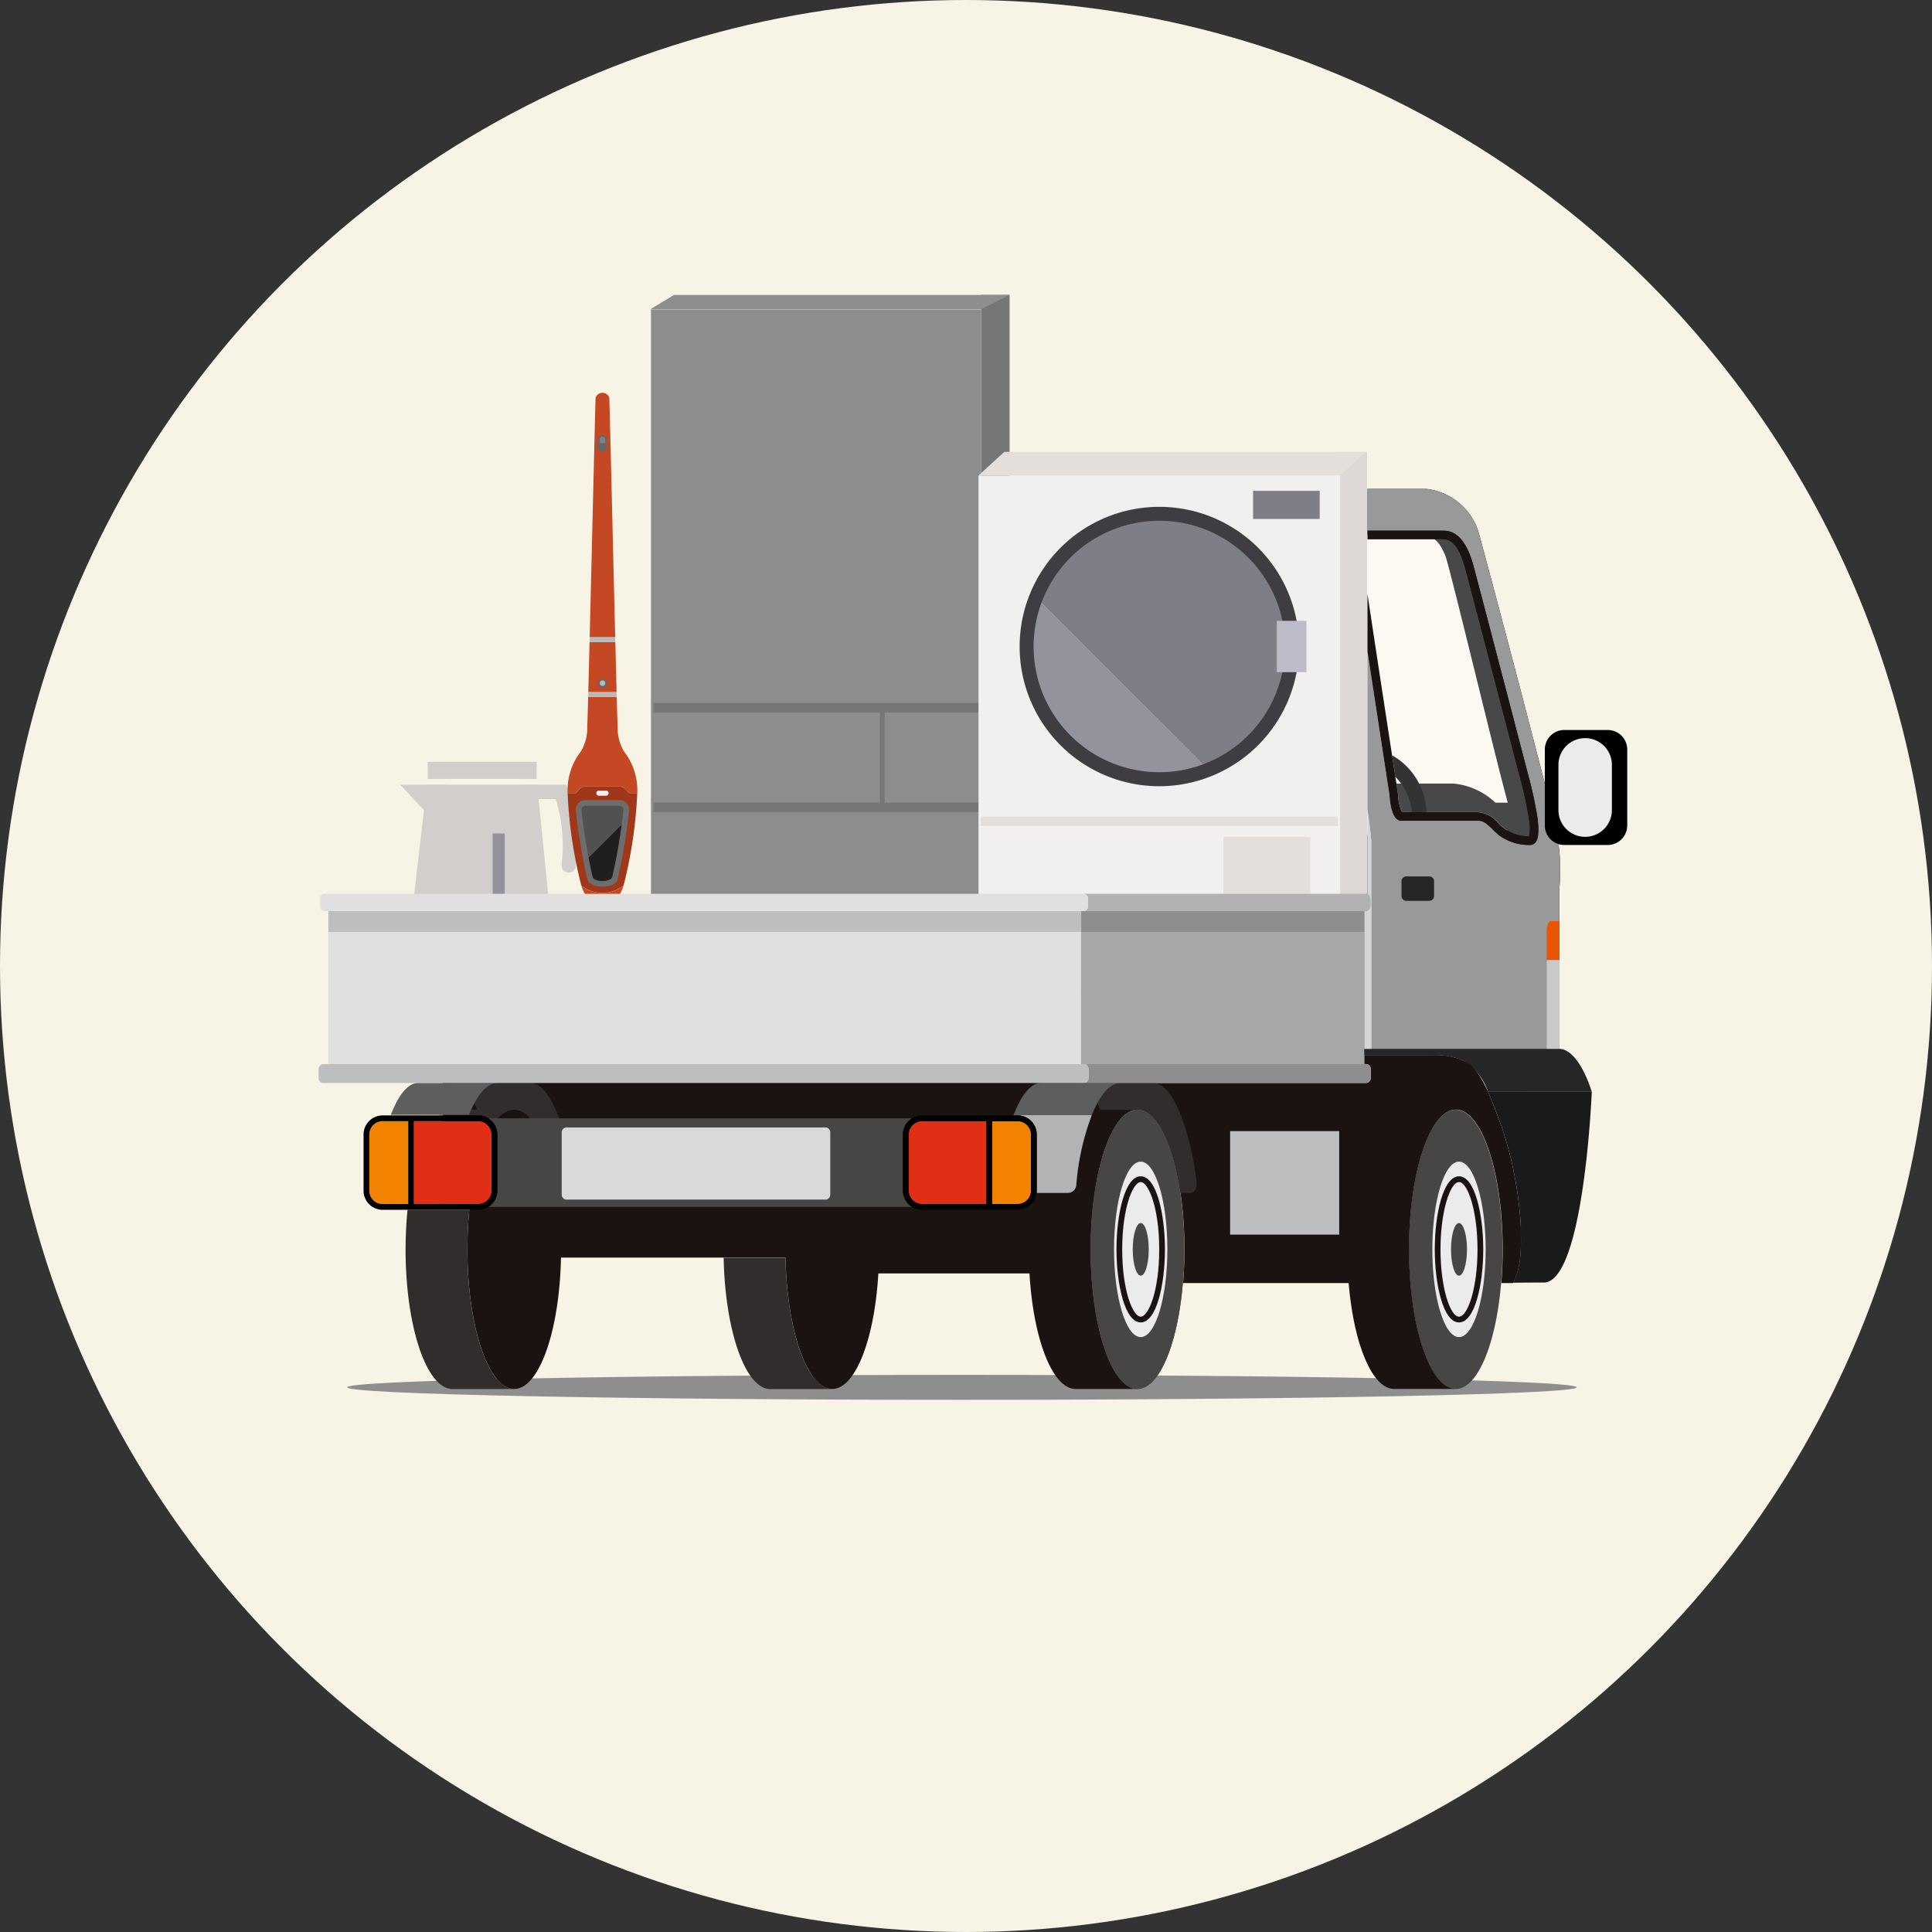 <svg xmlns="http://www.w3.org/2000/svg" xmlns:xlink="http://www.w3.org/1999/xlink" width="167" height="167" viewBox="0 0 167 167"><rect x="0" y="0" width="167" height="167" fill="#333333" stroke="none"/><defs><clipPath id="a"><circle cx="83.5" cy="83.5" r="83.5" transform="translate(0 0.29)" fill="#f7f3e5"/></clipPath></defs><g transform="translate(-232 -3793.29)"><circle cx="83.5" cy="83.5" r="83.5" transform="translate(232 3793.29)" fill="#f7f3e5"/><g transform="translate(232 3793)" clip-path="url(#a)"><g transform="translate(-12.87 25.737)"><g transform="translate(-2120.835 -1240.439)"><g transform="translate(2168.299 1280.843)"><path d="M2155.221,1684.6h9.525l1.552,15.381h-12.865Z" transform="translate(-2152.911 -1682.619)" fill="#d2cecb"/><rect width="9.406" height="1.48" transform="translate(11.784 1.48) rotate(180)" fill="#d2cecb"/><path d="M2155.246,1690.254l-5.282-5.657h3.94l2.711,2.386Z" transform="translate(-2149.965 -1682.619)" fill="#d2cecb"/><path d="M2220.474,1692.191a.621.621,0,0,1-.61-.743,13.543,13.543,0,0,0-.51-5.609h-2.933a.621.621,0,0,1,0-1.242h3.843l.142.425a15.478,15.478,0,0,1,.677,6.67A.621.621,0,0,1,2220.474,1692.191Z" transform="translate(-2205.91 -1682.619)" fill="#d2cecb"/><rect width="1.04" height="9.856" transform="translate(7.992 6.189)" fill="#93939e"/></g><g transform="translate(2189.899 1240.483)"><rect width="27.418" height="2.031" transform="translate(1.743 68.933)" fill="#7e7e87"/><g transform="translate(0 0)"><rect width="28.54" height="68.998" transform="translate(0.074 1.275)" fill="#8d8d8d"/><rect width="2.461" height="70.273" transform="translate(28.614 0)" fill="#767676"/><path d="M2562.753,1402.315h-28.591l2.072-1.255h29Z" transform="translate(-2534.163 -1401.06)" fill="#8e8e8e"/></g><rect width="30.581" height="0.822" transform="translate(0.284 35.276)" fill="#767676"/><rect width="30.581" height="0.822" transform="translate(0.284 43.884)" fill="#767676"/><rect width="0.423" height="8.547" transform="translate(19.852 35.76)" fill="#767676"/></g><g transform="translate(2218.285 1254.054)"><g transform="translate(0 0)"><rect width="2.361" height="46.717" transform="translate(31.225 0)" fill="#ddd8d6"/><rect width="27.649" height="2.048" transform="translate(1.93 44.88)" fill="#e5dfdc"/><rect width="31.262" height="44.191" transform="translate(0 2.04)" fill="#f2f0ee"/><path d="M2565.424,1403.1h-31.261l2.23-2.04h31.22Z" transform="translate(-2534.163 -1401.06)" fill="#e5dfdc"/></g><g transform="translate(3.555 4.744)"><path d="M2572.15,1467a12.075,12.075,0,1,1,12.075-12.075A12.089,12.089,0,0,1,2572.15,1467Z" transform="translate(-2560.074 -1442.845)" fill="#403d42"/></g><rect width="7.51" height="10.752" transform="translate(21.175 33.274)" fill="#e5dfdc"/><rect width="30.838" height="0.829" transform="translate(0.212 31.506)" fill="#e5dfdc"/><rect width="5.76" height="2.432" transform="translate(23.735 3.363)" fill="#7e7e87"/><g transform="translate(4.763 5.952)"><path d="M2595.009,1462.513a10.867,10.867,0,0,0-21.036-3.832l14,14A10.884,10.884,0,0,0,2595.009,1462.513Z" transform="translate(-2573.274 -1451.645)" fill="#7e7e87"/><path d="M2579.742,1517.624a10.81,10.81,0,0,0,3.832-.7l-14-14a10.864,10.864,0,0,0,10.168,14.7Z" transform="translate(-2568.874 -1495.888)" fill="#93939e"/></g><rect width="2.56" height="4.438" transform="translate(25.783 14.601)" fill="#bcbcc9"/></g><path d="M2623.843,1638.02" transform="translate(-397.603 -343.731)" fill="#cda771"/><g transform="translate(2180.082 1248.943)"><g transform="translate(4.741 43.882)"><path d="M1165.1,739.375a8.058,8.058,0,0,0-.081,1.075h1.914a8.057,8.057,0,0,0-.081-1.075,2.042,2.042,0,0,1-1.752,0Z" transform="translate(-1165.016 -738.695)" fill="#bab9b9"/><path d="M1167.151,728.771h-.757s-.063.279-.119.68a2.043,2.043,0,0,0,1.752,0c-.055-.4-.119-.68-.119-.68Z" transform="translate(-1166.194 -728.771)" fill="#a6a5a5"/></g><path d="M0,0H.649a0,0,0,0,1,0,0V0A.189.189,0,0,1,.461.189H.189A.189.189,0,0,1,0,0V0A0,0,0,0,1,0,0Z" transform="translate(0.589 48.83)" fill="#8c8c8c"/><path d="M.189,0H.461A.189.189,0,0,1,.649.189v0a0,0,0,0,1,0,0H0a0,0,0,0,1,0,0v0A.189.189,0,0,1,.189,0Z" transform="translate(10.807 49.019) rotate(180)" fill="#8c8c8c"/><path d="M0,0H.649a0,0,0,0,1,0,0V0A.189.189,0,0,1,.461.189H.189A.189.189,0,0,1,0,0V0A0,0,0,0,1,0,0Z" transform="translate(2.503 48.83)" fill="#8c8c8c"/><path d="M0,0H.649a0,0,0,0,1,0,0V0A.189.189,0,0,1,.461.189H.189A.189.189,0,0,1,0,0V0A0,0,0,0,1,0,0Z" transform="translate(4.416 48.83)" fill="#8c8c8c"/><path d="M0,0H.649a0,0,0,0,1,0,0V0A.189.189,0,0,1,.461.189H.189A.189.189,0,0,1,0,0V0A0,0,0,0,1,0,0Z" transform="translate(6.33 48.83)" fill="#8c8c8c"/><path d="M0,0H.649a0,0,0,0,1,0,0V0A.189.189,0,0,1,.461.189H.189A.189.189,0,0,1,0,0V0A0,0,0,0,1,0,0Z" transform="translate(8.243 48.83)" fill="#8c8c8c"/><path d="M1102.12,796.787h-10.6c-.2,0-.362-.051-.4-.227v.183a.408.408,0,0,0,.407.416h10.582a.408.408,0,0,0,.407-.416v-.183C1102.482,796.737,1102.315,796.787,1102.12,796.787Z" transform="translate(-1091.122 -748.329)" fill="#bab9b9"/><g transform="translate(2.679 34.043)"><path d="M1153.294,709.207a2.722,2.722,0,0,1-1.826-.647c.282.962.9,1.7,1.826,1.7s1.544-.739,1.826-1.7A2.722,2.722,0,0,1,1153.294,709.207Z" transform="translate(-1150.275 -700.018)" fill="#c44823"/><path d="M1138.908,575.987h-.712l-.276-.31a.728.728,0,0,0-.544-.244h-2.959a.728.728,0,0,0-.544.244l-.276.31h-.711a39.186,39.186,0,0,0,1.136,7.808q.022.091.048.179a2.9,2.9,0,0,0,3.652,0q.026-.089.048-.179A39.178,39.178,0,0,0,1138.908,575.987Z" transform="translate(-1132.879 -575.433)" fill="#9f3718"/></g><path d="M1146.3,601.071c.575,0,1.177-.246,1.281-.545a48.677,48.677,0,0,0,1.02-6.046.816.816,0,0,0-.812-.9h-2.979a.816.816,0,0,0-.812.9,48.742,48.742,0,0,0,1.02,6.046c.1.3.707.545,1.282.545Z" transform="translate(-1140.599 -558.372)" fill="#6d6d6d"/><path d="M.221,0h.62a.221.221,0,0,1,.221.221v0A.221.221,0,0,1,.841.443H.221A.221.221,0,0,1,0,.221v0A.221.221,0,0,1,.221,0Z" transform="translate(5.167 34.388)" fill="#f0f0f0"/><g transform="translate(2.687)"><path d="M1164.432,45.315a.35.35,0,0,0-.049-.149.625.625,0,0,0-1.093,0,.346.346,0,0,0-.049.149c-.066,2.25-.32,13.072-.508,20.661h2.207C1164.752,58.387,1164.5,47.565,1164.432,45.315Z" transform="translate(-1160.826 -44.844)" fill="#c44823"/><path d="M1137.878,459.225a4,4,0,0,1-.547-2.224c-.01-.043-.038-.979-.079-2.487h-2.469c-.04,1.508-.069,2.444-.079,2.487a4,4,0,0,1-.547,2.224,5.472,5.472,0,0,0-1.15,3.6h.712l.275-.31a.728.728,0,0,1,.544-.244h2.959a.728.728,0,0,1,.544.244l.276.31h.712A5.472,5.472,0,0,0,1137.878,459.225Z" transform="translate(-1133.007 -428.229)" fill="#c44823"/><path d="M1163.193,380.586h-2.227c-.041,1.657-.079,3.145-.11,4.333h2.447C1163.272,383.731,1163.234,382.243,1163.193,380.586Z" transform="translate(-1159.069 -359.044)" fill="#c44823"/><path d="M1163.144,448.126H1160.7q-.006.211-.011.41h2.469Q1163.15,448.337,1163.144,448.126Z" transform="translate(-1158.91 -422.251)" fill="#bab9b9"/><path d="M1164.792,374.2h-2.206q-.005.207-.01.41h2.227Q1164.8,374.406,1164.792,374.2Z" transform="translate(-1160.678 -353.067)" fill="#bab9b9"/></g><path d="M1174.311,103.1a.386.386,0,0,1-.385-.385v-.672a.385.385,0,0,1,.77,0v.672A.386.386,0,0,1,1174.311,103.1Z" transform="translate(-1168.613 -98.015)" fill="#666"/><g transform="translate(5.46 3.793)"><path d="M1176.7,104.195a.238.238,0,0,0-.476,0v.336h.476Z" transform="translate(-1176.222 -103.957)" fill="gray"/><path d="M1176.222,112.9v.336a.238.238,0,0,0,.476,0V112.9Z" transform="translate(-1176.222 -112.322)" fill="#666"/></g><path d="M1173.944,430.358a.391.391,0,1,1,.391.391A.391.391,0,0,1,1173.944,430.358Z" transform="translate(-1168.63 -405.257)" fill="#666"/><circle cx="0.236" cy="0.236" r="0.236" transform="translate(5.469 24.865)" fill="#bab9b9"/><g transform="translate(3.886 35.701)"><path d="M1161.227,629.264c.1.523.214,1.07.344,1.633a.4.4,0,0,0,.239.281,1.671,1.671,0,0,0,1.233,0,.4.4,0,0,0,.239-.281c.4-1.734.652-3.32.806-4.492Z" transform="translate(-1160.615 -624.793)" fill="#1f1f1f"/><path d="M1155.309,601.632a.322.322,0,0,0-.321-.356h-2.979a.323.323,0,0,0-.321.356c.087.846.269,2.338.61,4.116l2.862-2.859C1155.228,602.386,1155.276,601.96,1155.309,601.632Z" transform="translate(-1151.687 -601.276)" fill="#515151"/></g><path d="M1102.507,753.667l-.194-.95a1.384,1.384,0,0,0-.909-.985l-3.1-.888a.461.461,0,0,0-.524.187.34.34,0,0,1-.3.131h-1.315a.34.34,0,0,1-.3-.131.461.461,0,0,0-.523-.187l-3.1.888a1.384,1.384,0,0,0-.91.985l-.194.95c-.061.249.131.316.387.316h10.6C1102.376,753.984,1102.568,753.916,1102.507,753.667Z" transform="translate(-1091.122 -705.525)" fill="#c44823"/></g></g><rect width="194" height="110" transform="translate(-0.131 -0.447)" fill="#fff" opacity="0"/><path d="M2488.041,1478.044c0,.6-23.792,1.082-53.141,1.082s-53.145-.484-53.145-1.082,23.794-1.076,53.145-1.076S2488.041,1477.451,2488.041,1478.044Z" transform="translate(-2338.88 -1383.573)" fill="#8e8e8f"/><path d="M2484.937,1459.01a1.081,1.081,0,0,1-.135-.031c-.027-.007-.054-.02-.08-.029s-.08-.026-.119-.044-.058-.027-.085-.043-.075-.038-.111-.06-.06-.039-.089-.059-.068-.045-.1-.07l-.09-.075c-.033-.027-.065-.053-.1-.083s-.06-.058-.09-.088-.062-.062-.094-.094l-.093-.1c-.028-.034-.059-.068-.088-.105s-.061-.078-.092-.118-.057-.075-.083-.114-.061-.087-.092-.133-.054-.082-.08-.124-.061-.1-.091-.149-.05-.085-.076-.128-.06-.11-.09-.167-.046-.089-.07-.134-.061-.121-.092-.183c-.021-.044-.043-.092-.065-.138-.029-.065-.059-.134-.091-.2l-.058-.14c-.03-.072-.06-.146-.091-.22-.018-.045-.035-.093-.054-.139-.029-.078-.059-.159-.088-.239-.017-.048-.034-.095-.051-.14-.028-.086-.057-.173-.087-.262-.014-.044-.028-.087-.044-.132-.028-.094-.058-.188-.087-.284-.011-.042-.025-.087-.037-.129-.029-.1-.06-.2-.086-.31-.011-.037-.021-.075-.031-.113-.03-.113-.058-.225-.086-.339-.008-.033-.015-.067-.025-.1-.028-.121-.058-.243-.084-.367,0-.026-.012-.055-.018-.081-.029-.132-.056-.266-.084-.405,0-.015-.007-.031-.01-.049a31.351,31.351,0,0,1-.551-5.4h-5.344c.124,6.332,1.885,11.355,4.04,11.355h5.344a1.452,1.452,0,0,1-.206-.015C2484.982,1459.022,2484.959,1459.015,2484.937,1459.01Z" transform="translate(-2400.403 -1364.422)" fill="#302d2c"/><g transform="translate(130.79 16.809)"><g transform="translate(0)"><path d="M2652.6,1285.956c-.231-1.846-6.207-24.216-6.888-26.683a5.359,5.359,0,0,0-4.512-3.654h-5.065v3.972c2.489.005,4.213.014,4.72.029,1.207.035,1.587.884,1.971,1.688s5.211,21.175,5.668,22.22-.054,2.01-1.742,2.01h-10.617v5.087h-.185a.424.424,0,0,1,.423.423v.651a.423.423,0,0,1-.423.424l-.1,0v11.893h16.814c.02,0,.04.006.06.006l0-13.911A17.555,17.555,0,0,0,2652.6,1285.956Z" transform="translate(-2635.85 -1255.619)" fill="#1a1a1a"/></g></g><path d="M2649.031,1291.035c-.458-1.045-5.287-21.416-5.668-22.22s-.764-1.653-1.971-1.688c-.507-.015-2.231-.024-4.72-.029v25.947h10.617C2648.976,1293.045,2649.487,1292.081,2649.031,1291.035Z" transform="translate(-2505.596 -1246.317)" fill="#fff" opacity="0.4"/><g transform="translate(133.576 42.283)"><path d="M2648.833,1329.244h-4.93c.086.55.136.88.14.9a4.218,4.218,0,0,0,.341,1.572h6.584a2.433,2.433,0,0,1,1.693.885,3.579,3.579,0,0,0,2.706,1.2,3.833,3.833,0,0,0,0-1.472c-.039-.343-.127-.829-.258-1.432h-2.647A6.123,6.123,0,0,0,2648.833,1329.244Z" transform="translate(-2643.902 -1329.244)" fill="#1a1a1a"/></g><g transform="translate(133.203 39.847)"><path d="M2642.824,1322.2c.11.716.207,1.349.286,1.865a4.845,4.845,0,0,1,1.405,3.045h1.27A5.837,5.837,0,0,0,2642.824,1322.2Z" transform="translate(-2642.824 -1322.205)"/></g><g transform="translate(131.074 16.809)"><path d="M2637.033,1304.019H2653.2c.02,0,.04.006.06.006l0-13.911a17.577,17.577,0,0,0-.128-4.158c-.231-1.846-6.207-24.216-6.888-26.683a5.359,5.359,0,0,0-4.512-3.654h-5.065v3.615h6.59c1.728,0,2.364,2.291,2.573,3.044.261.937,2.95,11.236,4.685,17.9a36.3,36.3,0,0,1,.854,3.918c.173,1.47-.014,1.9-.2,2.1a.589.589,0,0,1-.445.2,4.327,4.327,0,0,1-3.312-1.4c-.461-.435-.742-.68-1.18-.68h-6.647c-.718,0-.95-1.216-1.02-2.236-.014-.089-1.047-6.806-1.9-12.406v13.672c.224,1.661.362,2.687.362,2.687Z" transform="translate(-2636.671 -1255.619)" fill="#999"/></g><g transform="translate(141.492 68.929)"><path d="M2666.779,1406.258c.449,1,.825,2.1,1.181,3.019a32.733,32.733,0,0,1,1.664,8.783c-.045.727.2,3.086-.674,4.7.864-.01,1.769-.017,2.642-.017,3.481,0,4.157-16.481,4.157-16.481Z" transform="translate(-2666.779 -1406.258)" fill="#1a1a1a"/></g><path d="M2635.753,1396.05a6.235,6.235,0,0,1,2.668.5,5.066,5.066,0,0,1,2.076,2.676h8.97s-1.069-3.721-2.856-3.721h-19.376a.6.6,0,0,0-.642.549C2629.9,1396.048,2633.379,1396.046,2635.753,1396.05Z" transform="translate(-2499.005 -1330.295)" fill="#262626"/><path d="M2681.775,1363.643h.776V1367h-1.1v-2.432S2681.475,1363.643,2681.775,1363.643Z" transform="translate(-2534.883 -1309.458)" fill="#e85400"/><rect width="1.1" height="7.663" transform="translate(146.568 57.545)" fill="#c9c9c9"/><path d="M2636.134,1335.754v7.279h-.185a.424.424,0,0,1,.423.423v.651a.423.423,0,0,1-.423.424l-.1,0v11.9h.646v-17.995S2636.358,1337.415,2636.134,1335.754Z" transform="translate(-2505.06 -1291.219)" fill="#d4d5d5"/><path d="M2655.1,1422.8c0,6.666-1.811,12.071-4.046,12.071s-4.049-5.4-4.049-12.071,1.812-12.071,4.049-12.071S2655.1,1416.134,2655.1,1422.8Z" transform="translate(-2512.356 -1340.252)" fill="#474645"/><path d="M2498.843,1412.055a32.726,32.726,0,0,0-1.664-8.783c-.795-2.05-1.682-5-3.256-5.7a6.236,6.236,0,0,0-2.668-.5c-1.61,0-3.73,0-5.957,0v.778h.138a.424.424,0,0,1,.425.424v.79a.424.424,0,0,1-.425.422h-24.39a.445.445,0,0,0,.126-.026h-55.523v10.647h2.33a34.283,34.283,0,0,0-.2,3.759c0,6.666,1.813,12.071,4.048,12.071,2.155,0,3.915-5.023,4.04-11.355h19.409c.124,6.332,1.885,11.355,4.04,11.355,2,0,3.656-4.316,3.985-9.988h13.062c.332,5.672,1.989,9.988,3.984,9.988h5.347a1.41,1.41,0,0,1-.342-.046c-.014,0-.028-.007-.043-.011a1.9,1.9,0,0,1-.317-.126c-.018-.012-.036-.019-.054-.03a2.222,2.222,0,0,1-.3-.21c-.017-.013-.032-.027-.048-.04a3.223,3.223,0,0,1-.3-.294l-.022-.027a4.651,4.651,0,0,1-.305-.386l0-.006c-.1-.142-.2-.3-.291-.462-.008-.015-.018-.03-.025-.046-.093-.163-.183-.336-.269-.518-.01-.02-.02-.04-.028-.062-.088-.186-.173-.383-.254-.59l-.017-.04a17.046,17.046,0,0,1-.687-2.254l0-.021c-.066-.276-.126-.563-.183-.857a.208.208,0,0,1-.005-.023,29.856,29.856,0,0,1-.478-3.932s0,0,0-.007c-.04-.677-.062-1.372-.062-2.083,0-6.666,1.813-12.071,4.048-12.071s4.047,5.405,4.047,12.071c0,1-.042,1.971-.118,2.9a.117.117,0,0,1,0,.016h14.313c.437,5.256,2.03,9.154,3.928,9.154h5.345a1.408,1.408,0,0,1-.32-.04.523.523,0,0,1-.053-.013,1.544,1.544,0,0,1-.3-.117.564.564,0,0,1-.057-.027,2.228,2.228,0,0,1-.3-.195.21.21,0,0,1-.022-.018,3.181,3.181,0,0,1-.281-.258c-.011-.013-.025-.024-.038-.038a3.959,3.959,0,0,1-.274-.33c-.016-.02-.032-.042-.047-.063-.091-.125-.181-.255-.267-.4a.506.506,0,0,0-.027-.044c-.088-.148-.172-.3-.257-.469,0-.006-.007-.015-.01-.02-.084-.169-.167-.349-.247-.536-.011-.025-.021-.049-.031-.073-.078-.188-.154-.382-.229-.587a.591.591,0,0,1-.02-.058q-.23-.643-.423-1.385c0-.018-.01-.035-.014-.053-.064-.246-.125-.5-.18-.76,0-.018-.009-.037-.012-.056-.117-.541-.221-1.111-.307-1.708a.036.036,0,0,1,0-.008c-.044-.3-.083-.6-.118-.905,0-.018,0-.035-.006-.053a34.822,34.822,0,0,1-.213-3.858c0-6.666,1.812-12.071,4.048-12.071s4.046,5.405,4.046,12.071c0,1.007-.042,1.982-.118,2.917h1.017C2499.05,1415.176,2498.8,1412.787,2498.843,1412.055Z" transform="translate(-2354.507 -1331.324)" fill="#1a1311"/><path d="M2657.479,1431.279c0,4.188-1.032,7.584-2.306,7.584s-2.306-3.4-2.306-7.584,1.033-7.585,2.306-7.585S2657.479,1427.091,2657.479,1431.279Z" transform="translate(-2516.189 -1348.732)" fill="#ebebeb"/><g transform="translate(47.926 70.476)"><path d="M2408.137,1411.219a1.656,1.656,0,0,1,1.356.711,2.291,2.291,0,0,1,1.76-1.2h-3.722c-.063.145-.126.289-.186.441h-2.518c-.018.014-.034.035-.053.05Z" transform="translate(-2401.862 -1410.728)" fill="#302d2c"/><path d="M2401.7,1439.152c0-1.188.058-2.336.166-3.42h-5.342c-.107,1.085-.168,2.231-.168,3.42,0,6.666,1.811,12.071,4.048,12.071h5.344C2403.511,1451.223,2401.7,1445.818,2401.7,1439.152Z" transform="translate(-2396.355 -1427.081)" fill="#302d2c"/></g><path d="M2575.581,1422.8c0,6.666-1.812,12.071-4.047,12.071s-4.048-5.4-4.048-12.071,1.813-12.071,4.048-12.071S2575.581,1416.134,2575.581,1422.8Z" transform="translate(-2460.349 -1340.252)" fill="#474645"/><path d="M2577.961,1431.279c0,4.188-1.032,7.584-2.305,7.584s-2.306-3.4-2.306-7.584,1.032-7.585,2.306-7.585S2577.961,1427.091,2577.961,1431.279Z" transform="translate(-2464.185 -1348.732)" fill="#ebebeb"/><g transform="translate(105.657 68.162)"><path d="M2570.109,1404.04h-6.9c.957,0,1.725.993,2.321,2.314h3.207c1.653,0,3.074,2.958,3.7,7.194h.917s.5.016.5-.751C2573.852,1411.466,2572.5,1404.04,2570.109,1404.04Z" transform="translate(-2563.211 -1404.04)" fill="#302d2c"/></g><g transform="translate(51.815 68.162)"><path d="M2414.492,1404.04h-6.9c.955,0,1.723.993,2.316,2.314h3.186c1.653,0,3.074,2.958,3.7,7.194h.939s.5.016.5-.751C2418.235,1411.466,2416.885,1404.04,2414.492,1404.04Z" transform="translate(-2407.595 -1404.04)" fill="#302d2c"/></g><path d="M2575.581,1422.8c0,6.666-1.812,12.071-4.047,12.071s-4.048-5.4-4.048-12.071,1.813-12.071,4.048-12.071S2575.581,1416.134,2575.581,1422.8Z" transform="translate(-2460.349 -1340.252)" fill="#474645"/><path d="M2577.961,1431.279c0,4.188-1.032,7.584-2.305,7.584s-2.306-3.4-2.306-7.584,1.032-7.585,2.306-7.585S2577.961,1427.091,2577.961,1431.279Z" transform="translate(-2464.185 -1348.732)" fill="#ebebeb"/><path d="M2658.916,1441.312c0,1.256-.31,2.275-.692,2.275s-.69-1.019-.69-2.275.31-2.276.69-2.276S2658.916,1440.055,2658.916,1441.312Z" transform="translate(-2519.241 -1358.766)" fill="#474645"/><path d="M2579.4,1441.312c0,1.256-.31,2.275-.691,2.275s-.692-1.019-.692-2.275.31-2.276.692-2.276S2579.4,1440.055,2579.4,1441.312Z" transform="translate(-2467.234 -1358.766)" fill="#474645"/><path d="M2655.574,1439.991c-1.361,0-2.094-3.254-2.094-6.315s.734-6.317,2.094-6.317,2.094,3.256,2.094,6.317S2656.934,1439.991,2655.574,1439.991Zm0-12.134c-.754,0-1.6,2.488-1.6,5.819s.842,5.819,1.6,5.819,1.6-2.49,1.6-5.819S2656.327,1427.857,2655.574,1427.857Z" transform="translate(-2516.589 -1351.129)" fill="#1a1311"/><path d="M2576.056,1439.991c-1.361,0-2.094-3.254-2.094-6.315s.733-6.317,2.094-6.317,2.093,3.256,2.093,6.317S2577.415,1439.991,2576.056,1439.991Zm0-12.134c-.668,0-1.6,2.214-1.6,5.819s.93,5.819,1.6,5.819,1.6-2.213,1.6-5.819S2576.721,1427.857,2576.056,1427.857Z" transform="translate(-2464.584 -1351.129)" fill="#1a1311"/><path d="M2645.162,1354.126a.422.422,0,0,0,.421.422h1.975a.422.422,0,0,0,.421-.422v-1.268a.421.421,0,0,0-.421-.422h-1.975a.422.422,0,0,0-.421.422Z" transform="translate(-2511.15 -1302.128)" fill="#262626"/><g transform="translate(100.469 68.162)"><g transform="translate(0 2.754)"><path d="M2548.235,1412c-.006.016-.012.034-.019.05h.36a1.659,1.659,0,0,1,1.656,1.658v4.845a1.524,1.524,0,0,1-.02.2h2.661a.745.745,0,0,0,.783-.752,21.784,21.784,0,0,1,1.344-6Z" transform="translate(-2548.215 -1412.001)" fill="#b3b3b3"/></g><path d="M2557.541,1404.04h-6.9c-.969,0-1.766,1.216-2.373,2.755h6.766C2555.651,1405.257,2556.481,1404.04,2557.541,1404.04Z" transform="translate(-2548.252 -1404.04)" fill="#5f5e5e"/></g><g transform="translate(46.645 68.162)"><path d="M2401.922,1404.04h-6.9c-.968,0-1.766,1.216-2.373,2.755h6.766C2400.031,1405.257,2400.862,1404.04,2401.922,1404.04Z" transform="translate(-2392.651 -1404.04)" fill="#5f5e5e"/></g><g transform="translate(55.062 71.216)"><path d="M2453.633,1412.866H2416.98a1.654,1.654,0,0,1,.8,1.409v4.845a1.655,1.655,0,0,1-.8,1.409h36.653a1.654,1.654,0,0,1-.8-1.409v-4.845A1.654,1.654,0,0,1,2453.633,1412.866Z" transform="translate(-2416.98 -1412.866)" fill="#474645"/></g><path d="M2458.575,1420.971a.423.423,0,0,1-.423.423h-22.373a.422.422,0,0,1-.421-.423v-5.391a.423.423,0,0,1,.421-.424h22.373a.424.424,0,0,1,.423.424Z" transform="translate(-2373.937 -1343.148)" fill="#d9d9d9"/><path d="M2566.072,1357.865a.424.424,0,0,1-.424.424h24.389a.423.423,0,0,0,.424-.424v-.651a.425.425,0,0,0-.424-.423h-24.389a.425.425,0,0,1,.424.423Z" transform="translate(-2459.148 -1304.977)" fill="#b2b2b3"/><path d="M2566.181,1400.541a.424.424,0,0,1-.425.422h24.39a.424.424,0,0,0,.425-.422v-.79a.424.424,0,0,0-.425-.424h-24.39a.425.425,0,0,1,.425.424Z" transform="translate(-2459.218 -1332.796)" fill="#8e8e8f"/><rect width="24.498" height="13.223" transform="translate(106.292 53.315)" fill="#a6a7a7"/><rect width="9.432" height="8.949" transform="translate(119.198 72.325)" fill="#bdbebf"/><rect width="24.498" height="1.798" transform="translate(106.292 53.315)" fill="#8e8e8f"/><path d="M2374.638,1400.541a.423.423,0,0,0,.423.422h65.7a.423.423,0,0,0,.422-.422v-.79a.423.423,0,0,0-.422-.424h-65.7a.424.424,0,0,0-.423.424Z" transform="translate(-2334.226 -1332.796)" fill="#bdbebf"/><path d="M2374.987,1357.865a.414.414,0,0,0,.407.424h65.576a.414.414,0,0,0,.406-.424v-.651a.416.416,0,0,0-.406-.423h-65.576a.416.416,0,0,0-.407.423Z" transform="translate(-2334.454 -1304.977)" fill="#e0e0e0"/><rect width="65.037" height="13.223" transform="translate(41.256 53.315)" fill="#e0e0e0"/><rect width="65.037" height="1.798" transform="translate(41.256 53.315)" fill="#bdbebf"/><path d="M2650.633,1292.427a33.693,33.693,0,0,0-.835-3.817c-1.734-6.662-4.423-16.954-4.683-17.887-.467-1.682-1.073-2.5-1.854-2.5h-6.59v4.706c.8,5.348,2.62,17.165,2.642,17.309a4.215,4.215,0,0,0,.341,1.572h6.584a2.433,2.433,0,0,1,1.693.885,3.579,3.579,0,0,0,2.706,1.2A3.826,3.826,0,0,0,2650.633,1292.427Z" transform="translate(-2505.596 -1247.055)" fill="#fff" opacity="0.2"/><path d="M2651.373,1290.928a36.325,36.325,0,0,0-.854-3.918c-1.735-6.664-4.424-16.963-4.685-17.9-.208-.753-.844-3.044-2.573-3.044h-6.59v.747h6.59c.781,0,1.386.817,1.854,2.5.26.933,2.948,11.225,4.683,17.887a33.693,33.693,0,0,1,.835,3.817,3.826,3.826,0,0,1,0,1.472,3.579,3.579,0,0,1-2.706-1.2,2.433,2.433,0,0,0-1.693-.885h-6.584a4.215,4.215,0,0,1-.341-1.572c-.022-.144-1.842-11.961-2.642-17.309v4.986c.854,5.6,1.887,12.317,1.9,12.406.069,1.021.3,2.236,1.02,2.236h6.647c.437,0,.718.245,1.18.68a4.327,4.327,0,0,0,3.313,1.4.589.589,0,0,0,.445-.2C2651.358,1292.824,2651.546,1292.4,2651.373,1290.928Z" transform="translate(-2505.596 -1245.642)" fill="#1a1311"/><g transform="translate(44.298 70.967)"><path d="M2405.165,1414.746a1.163,1.163,0,0,0-1.162-1.16h-5.549v7.165H2404a1.163,1.163,0,0,0,1.162-1.16Z" transform="translate(-2394.1 -1413.089)" fill="#e12f15"/><g transform="translate(0)"><path d="M2387.306,1419.651a1.154,1.154,0,0,0,1.155,1.1h2.206v-7.165h-2.206a1.156,1.156,0,0,0-1.155,1.111Z" transform="translate(-2386.808 -1413.089)" fill="#f38200"/><path d="M2395.772,1412.147h-8.252a1.654,1.654,0,0,0-1.652,1.6v4.974a1.652,1.652,0,0,0,1.652,1.587h8.252a1.661,1.661,0,0,0,1.658-1.657V1413.8A1.66,1.66,0,0,0,2395.772,1412.147Zm-6.046,7.663h-2.206a1.153,1.153,0,0,1-1.154-1.1v-4.954a1.155,1.155,0,0,1,1.155-1.11h2.206Zm7.207-1.16a1.163,1.163,0,0,1-1.161,1.16h-5.549v-7.165h5.549a1.162,1.162,0,0,1,1.161,1.16Z" transform="translate(-2385.869 -1412.147)"/></g></g><g transform="translate(90.918 70.967)"><path d="M2522.047,1419.591a1.164,1.164,0,0,0,1.163,1.16h5.564v-7.165h-5.564a1.163,1.163,0,0,0-1.163,1.16Z" transform="translate(-2521.55 -1413.089)" fill="#e12f15"/><path d="M2546.274,1414.746a1.162,1.162,0,0,0-1.16-1.16h-2.19v7.165h2.19a1.162,1.162,0,0,0,1.16-1.16Z" transform="translate(-2535.203 -1413.089)" fill="#f38200"/><path d="M2530.52,1412.147h-8.251a1.66,1.66,0,0,0-1.66,1.658v4.845a1.661,1.661,0,0,0,1.66,1.657h8.251a1.659,1.659,0,0,0,1.656-1.657V1413.8A1.658,1.658,0,0,0,2530.52,1412.147Zm-2.687,7.663h-5.564a1.163,1.163,0,0,1-1.162-1.16V1413.8a1.163,1.163,0,0,1,1.162-1.16h5.564Zm3.847-1.16a1.163,1.163,0,0,1-1.16,1.16h-2.19v-7.165h2.19a1.162,1.162,0,0,1,1.16,1.16Z" transform="translate(-2520.609 -1412.147)"/></g><path d="M2680.976,1324.108a1.692,1.692,0,0,0,1.693,1.69h3.74a1.691,1.691,0,0,0,1.69-1.69v-6.561a1.691,1.691,0,0,0-1.69-1.691h-3.74a1.692,1.692,0,0,0-1.693,1.691Z" transform="translate(-2534.573 -1278.205)"/><path d="M2.309,0h0A2.31,2.31,0,0,1,4.62,2.31V6.223A2.311,2.311,0,0,1,2.31,8.534h0A2.31,2.31,0,0,1,0,6.224V2.309A2.309,2.309,0,0,1,2.309,0Z" transform="translate(147.58 38.355)" fill="#ebebeb"/></g></g></g></svg>